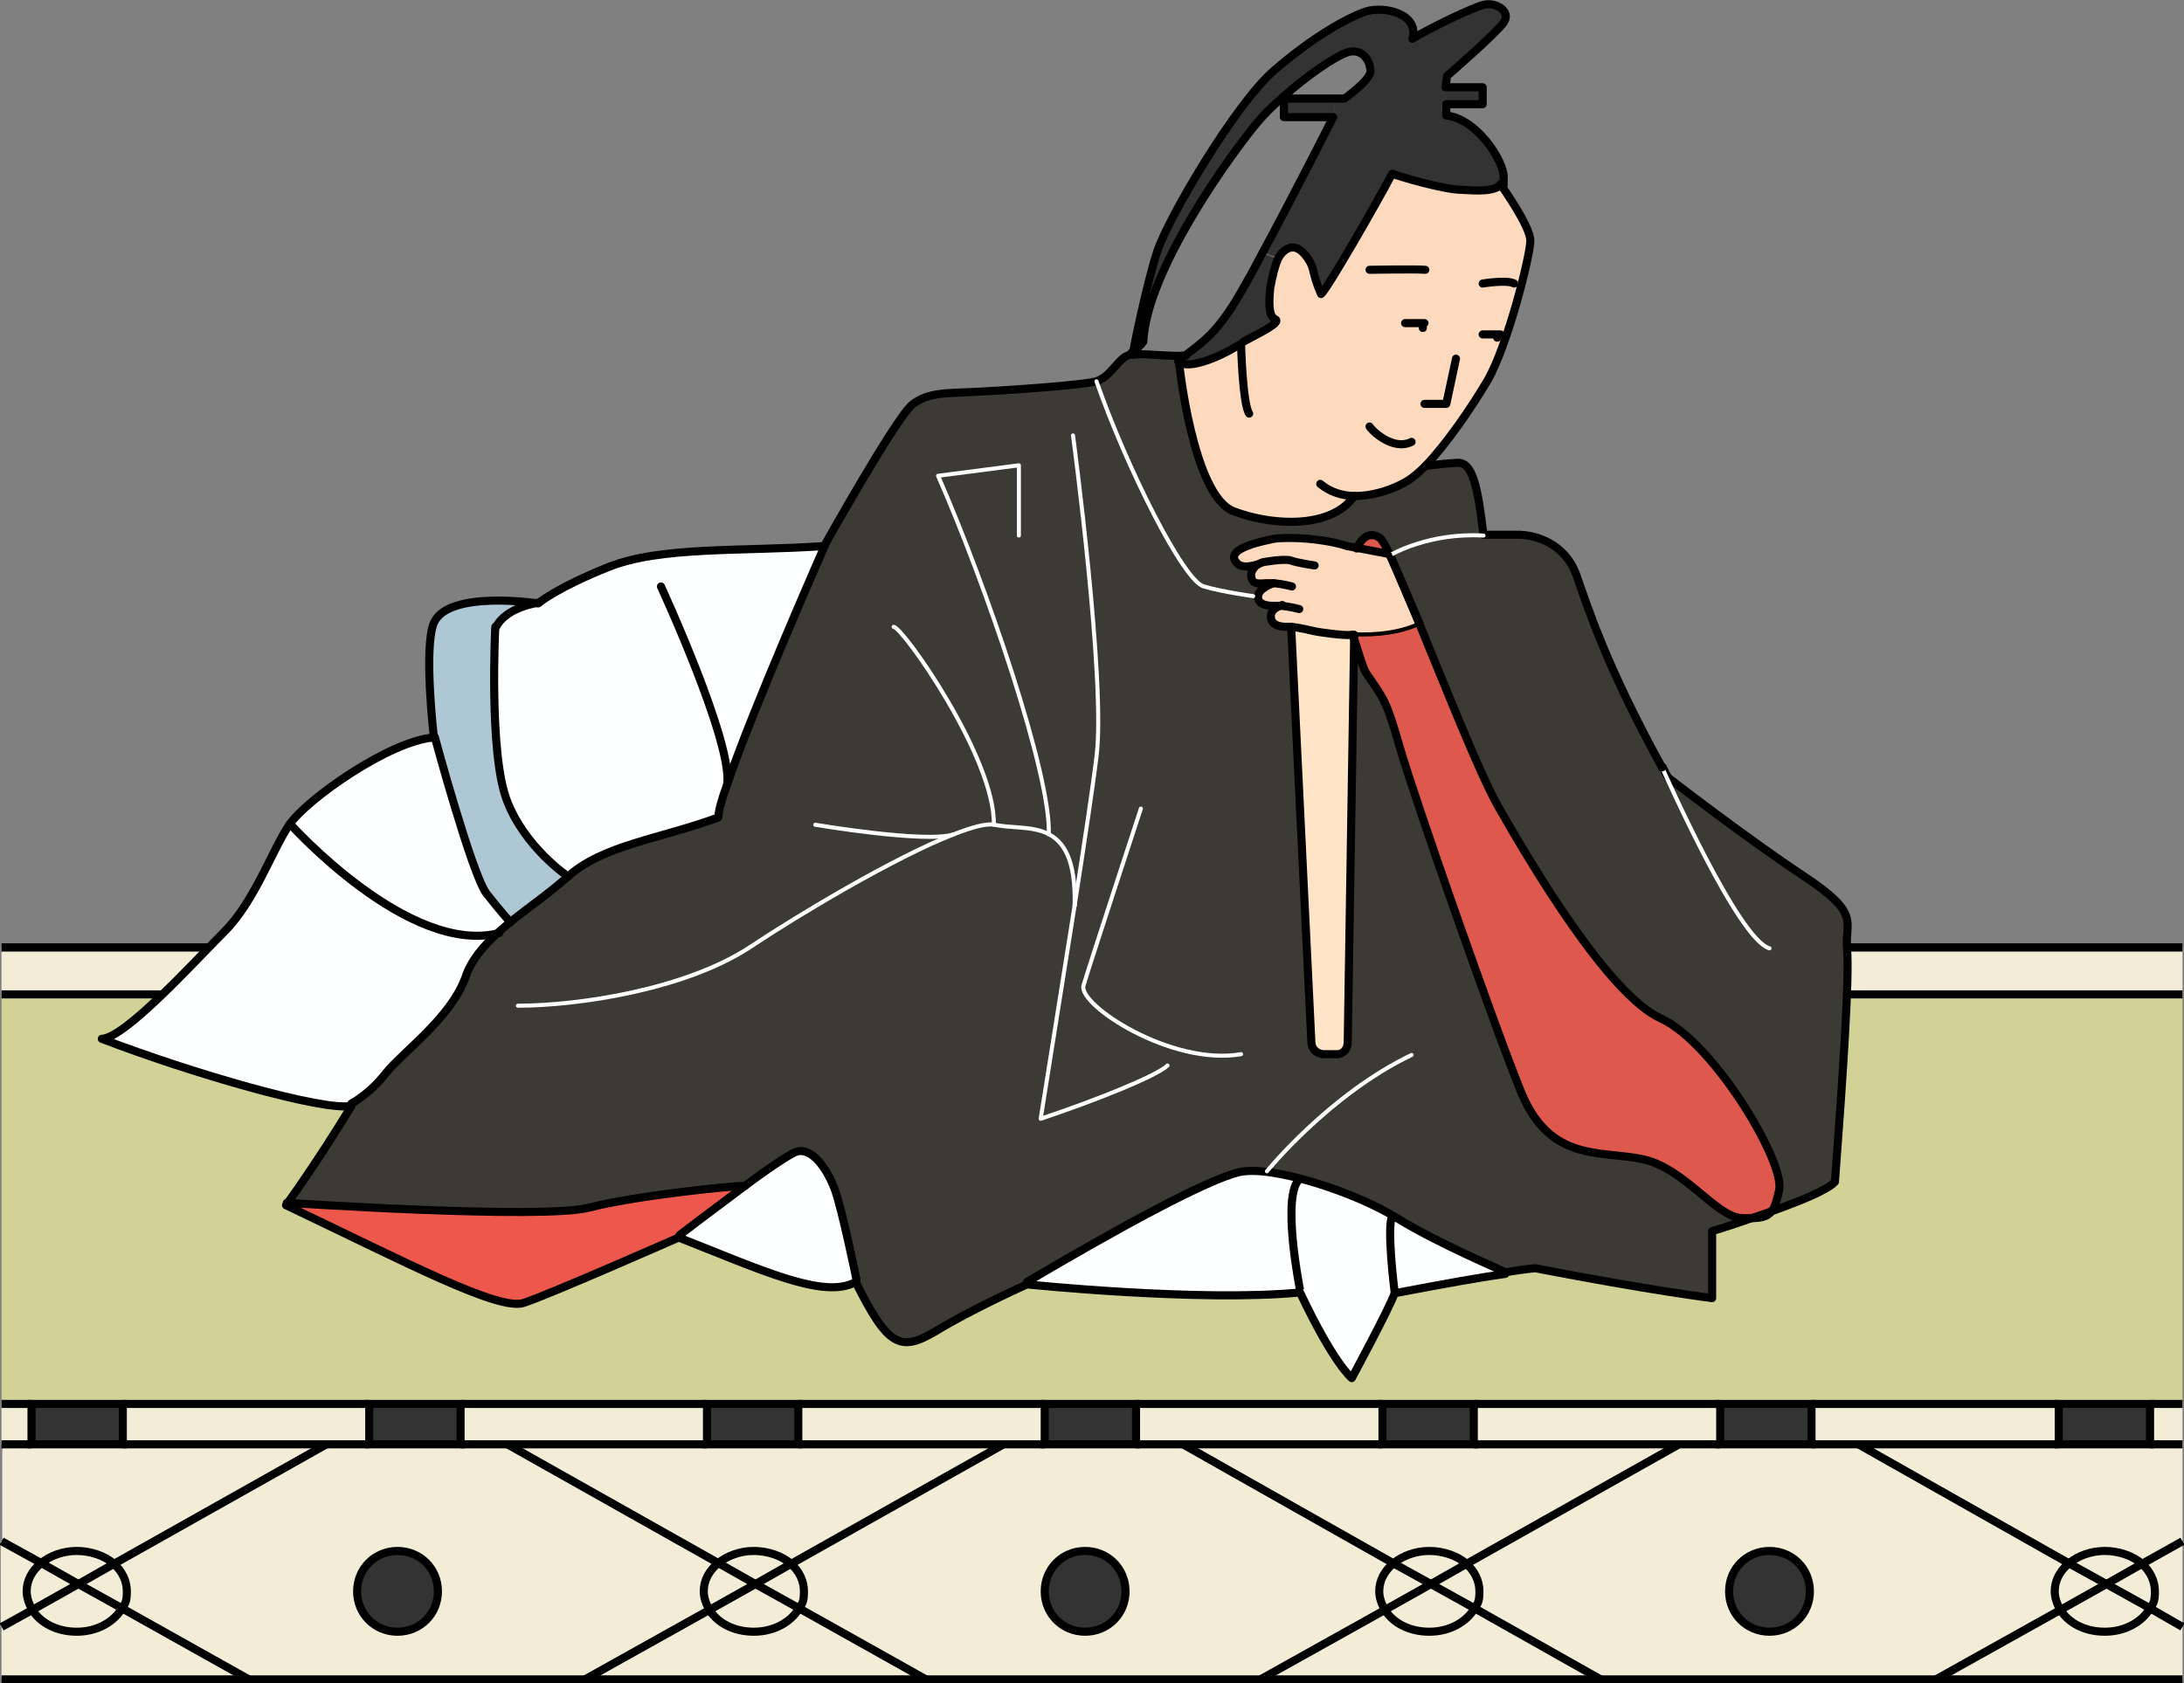 <?xml version="1.0" encoding="UTF-8"?>
<svg xmlns="http://www.w3.org/2000/svg" viewBox="0 0 270.3 208.4">
  <rect x="0" y="0" width="270.3" height="208.4" fill="#808080" stroke="none"/>
  <defs>
    <style>
      .cls-1 {
        stroke-miterlimit: 10;
      }

      .cls-1, .cls-2, .cls-3 {
        stroke: #000;
      }

      .cls-1, .cls-2, .cls-3, .cls-4 {
        fill: none;
      }

      .cls-5, .cls-6, .cls-7, .cls-8, .cls-9, .cls-10, .cls-11, .cls-12, .cls-13, .cls-14, .cls-15 {
        stroke-width: 0px;
      }

      .cls-6 {
        fill: #f3edd7;
      }

      .cls-2, .cls-3, .cls-4 {
        stroke-linecap: round;
        stroke-linejoin: round;
      }

      .cls-2, .cls-4 {
        stroke-width: .5px;
      }

      .cls-7 {
        fill: #adc7d4;
      }

      .cls-8 {
        fill: #333;
      }

      .cls-9 {
        fill: #feffff;
      }

      .cls-10 {
        fill: #3c3a35;
      }

      .cls-11 {
        fill: #d2d296;
      }

      .cls-12 {
        fill: #ffe4c7;
      }

      .cls-13 {
        fill: #de584d;
      }

      .cls-4 {
        stroke: #fff;
      }

      .cls-14 {
        fill: #ee574c;
      }

      .cls-15 {
        fill: #fddabe;
      }
    </style>
  </defs>
  <g id="_畳" data-name="畳">
    <g>
      <g>
        <g>
          <rect class="cls-6" x=".2" y="173.8" width="3.6" height="5"/>
          <path class="cls-6" d="m270.1,201.4v6.6h-30.4l15.3-8.6c1,1.6,3.1,2.7,5.5,2.7s4.6-1.2,5.6-2.9l4,2.2Z"/>
          <path class="cls-6" d="m270.1,190.8v10.6l-4-2.2c.4-.7.6-1.4.6-2.1,0-1.3-.6-2.5-1.6-3.4l5-2.8Z"/>
          <path class="cls-6" d="m270.1,178.8v12l-5,2.8c-1.1-1-2.8-1.6-4.6-1.6s-3.3.6-4.4,1.5l-26.1-14.7h40.1Z"/>
          <polygon class="cls-6" points="270.1 117.3 270.1 123.1 1.1 123.1 .2 123.1 .2 117.3 270.1 117.3"/>
          <rect class="cls-6" x="266.1" y="173.8" width="4" height="5"/>
          <path class="cls-6" d="m266.7,197c0,.8-.2,1.5-.6,2.1l-5.4-3,4.4-2.5c1,.9,1.6,2.1,1.6,3.4Z"/>
          <path class="cls-6" d="m260.7,196.1l5.4,3c-1,1.7-3.1,2.9-5.6,2.9s-4.5-1.1-5.5-2.7l5.7-3.2Z"/>
          <rect class="cls-8" x="254.8" y="173.8" width="11.3" height="5"/>
          <path class="cls-6" d="m265.1,193.6l-4.4,2.5-4.6-2.6c1.1-.9,2.7-1.5,4.4-1.5s3.5.6,4.6,1.6Z"/>
          <path class="cls-6" d="m260.7,196.1l-5.7,3.2c-.4-.7-.7-1.5-.7-2.3,0-1.4.7-2.6,1.8-3.5l4.6,2.6Z"/>
          <path class="cls-6" d="m230,178.8l26.1,14.7c-1.1.9-1.8,2.1-1.8,3.5s.3,1.6.7,2.3l-15.3,8.6h-41.5l-15.6-8.8c.4-.7.6-1.4.6-2.1,0-1.3-.6-2.5-1.6-3.4l26.3-14.8h22.1Zm-6,18.2c0-2.8-2.2-5-5-5s-5,2.2-5,5,2.2,5,5,5,5-2.2,5-5Z"/>
          <polygon class="cls-6" points="254.8 178.8 230 178.8 224.2 178.8 224.2 173.8 254.8 173.8 254.8 178.8"/>
          <rect class="cls-8" x="212.9" y="173.8" width="11.3" height="5"/>
          <path class="cls-8" d="m219,192c2.8,0,5,2.2,5,5s-2.2,5-5,5-5-2.2-5-5,2.2-5,5-5Z"/>
          <path class="cls-6" d="m207.8,178.8l-26.3,14.8c-1.1-1-2.8-1.6-4.6-1.6s-3.3.6-4.4,1.5l-26.1-14.7h61.4Z"/>
          <polygon class="cls-6" points="182.4 178.8 182.4 173.8 212.9 173.8 212.9 178.8 207.8 178.8 182.4 178.8"/>
          <path class="cls-6" d="m198.1,207.9h-42.1l15.3-8.6c1,1.6,3.1,2.7,5.5,2.7s4.6-1.2,5.6-2.9l15.6,8.8Z"/>
          <path class="cls-6" d="m183.1,197c0,.8-.2,1.5-.6,2.1l-5.4-3,4.4-2.5c1,.9,1.6,2.1,1.6,3.4Z"/>
          <path class="cls-6" d="m177.1,196.1l5.4,3c-1,1.7-3.1,2.9-5.6,2.9s-4.5-1.1-5.5-2.7l5.7-3.2Z"/>
          <rect class="cls-8" x="171.1" y="173.8" width="11.3" height="5"/>
          <path class="cls-6" d="m176.9,192c1.8,0,3.5.6,4.6,1.6l-4.4,2.5-4.6-2.6c1.1-.9,2.7-1.5,4.4-1.5Z"/>
          <path class="cls-6" d="m177.1,196.1l-5.7,3.2c-.4-.7-.7-1.5-.7-2.3,0-1.4.7-2.6,1.8-3.5l4.6,2.6Z"/>
          <path class="cls-6" d="m146.4,178.8l26.1,14.7c-1.1.9-1.8,2.1-1.8,3.5s.3,1.6.7,2.3l-15.3,8.6h-41.5l-15.6-8.8c.4-.7.6-1.4.6-2.1,0-1.3-.6-2.5-1.6-3.4l26.3-14.8h22.1Zm-7,18.2c0-2.8-2.2-5-5-5s-5,2.2-5,5,2.2,5,5,5,5-2.2,5-5Z"/>
          <polygon class="cls-6" points="171.1 178.8 146.4 178.8 140.6 178.8 140.6 173.8 171.1 173.8 171.1 178.8"/>
          <rect class="cls-8" x="129.3" y="173.8" width="11.3" height="5"/>
          <path class="cls-8" d="m134.3,192c2.8,0,5,2.2,5,5s-2.2,5-5,5-5-2.2-5-5,2.2-5,5-5Z"/>
          <path class="cls-6" d="m124.2,178.8l-26.3,14.8c-1.1-1-2.8-1.6-4.6-1.6s-3.3.6-4.4,1.5l-26.1-14.7h61.4Z"/>
          <polygon class="cls-6" points="129.3 178.8 124.2 178.8 98.8 178.8 98.8 173.8 129.3 173.8 129.3 178.8"/>
          <path class="cls-6" d="m114.6,207.9h-42.1l15.3-8.6c1,1.6,3.1,2.7,5.5,2.7s4.6-1.2,5.6-2.9l15.6,8.8Z"/>
          <path class="cls-6" d="m99.5,197c0,.8-.2,1.5-.6,2.1l-5.4-3,4.4-2.5c1,.9,1.6,2.1,1.6,3.4Z"/>
          <path class="cls-6" d="m93.5,196.1l5.4,3c-1,1.7-3.1,2.9-5.6,2.9s-4.5-1.1-5.5-2.7l5.7-3.2Z"/>
          <rect class="cls-8" x="87.5" y="173.8" width="11.3" height="5"/>
          <path class="cls-6" d="m93.3,192c1.8,0,3.5.6,4.6,1.6l-4.4,2.5-4.6-2.6c1.1-.9,2.7-1.5,4.4-1.5Z"/>
          <path class="cls-6" d="m93.5,196.1l-5.7,3.2c-.4-.7-.7-1.5-.7-2.3,0-1.4.7-2.6,1.8-3.5l4.6,2.6Z"/>
          <path class="cls-6" d="m62.8,178.8l26.1,14.7c-1.1.9-1.8,2.1-1.8,3.5s.3,1.6.7,2.3l-15.3,8.6H30.8l-15.6-8.8c.4-.7.6-1.4.6-2.1,0-1.3-.6-2.5-1.6-3.4l26.3-14.8h22.3Zm-8.5,18.2c0-2.8-2.2-5-5-5s-5,2.2-5,5,2.2,5,5,5,5-2.2,5-5Z"/>
          <polygon class="cls-6" points="87.5 178.8 62.8 178.8 57 178.8 57 173.8 87.5 173.8 87.5 178.8"/>
          <rect class="cls-8" x="45.7" y="173.8" width="11.3" height="5"/>
          <path class="cls-8" d="m49.2,192c2.8,0,5,2.2,5,5s-2.2,5-5,5-5-2.2-5-5,2.2-5,5-5Z"/>
          <polygon class="cls-6" points="45.7 178.8 40.4 178.8 15.2 178.8 15.2 173.8 45.7 173.8 45.7 178.8"/>
          <path class="cls-6" d="m30.8,207.9H.2v-6.5l3.8-2.1c1,1.6,3.1,2.7,5.5,2.7s4.6-1.2,5.6-2.9l15.6,8.8Z"/>
          <path class="cls-6" d="m15.7,197c0,.8-.2,1.5-.6,2.1l-5.4-3,4.4-2.5c1,.9,1.6,2.1,1.6,3.4Z"/>
          <rect class="cls-8" x="3.9" y="173.8" width="11.3" height="5"/>
          <path class="cls-6" d="m9.7,196.1l5.4,3c-1,1.7-3.1,2.9-5.6,2.9s-4.5-1.1-5.5-2.7l5.7-3.2Z"/>
          <path class="cls-6" d="m9.5,192c1.8,0,3.5.6,4.6,1.6l-4.4,2.5-4.6-2.6c1.1-.9,2.7-1.5,4.4-1.5Z"/>
          <path class="cls-6" d="m9.7,196.1l-5.7,3.2c-.4-.7-.7-1.5-.7-2.3,0-1.4.7-2.6,1.8-3.5l4.6,2.6Z"/>
          <path class="cls-6" d="m.2,190.8l4.8,2.7c-1.1.9-1.8,2.1-1.8,3.5s.3,1.6.7,2.3l-3.8,2.1v-10.6Z"/>
          <polygon class="cls-11" points="212.9 173.8 182.4 173.8 171.1 173.8 140.6 173.8 129.3 173.8 98.8 173.8 87.5 173.8 57 173.8 45.7 173.8 15.2 173.8 3.9 173.8 .2 173.8 .2 123.1 1.1 123.1 270.1 123.1 270.1 173.8 266.1 173.8 254.8 173.8 224.2 173.8 212.9 173.8"/>
          <path class="cls-6" d="m.2,178.8h40.2l-26.3,14.8c-1.1-1-2.8-1.6-4.6-1.6s-3.3.6-4.4,1.5l-4.8-2.7v-11.9Z"/>
        </g>
        <g>
          <polyline class="cls-1" points="270.1 207.9 239.6 207.9 198.1 207.9 156 207.9 114.6 207.9 72.4 207.9 30.8 207.9 .2 207.9"/>
          <line class="cls-1" x1=".2" y1="117.3" x2="270.1" y2="117.3"/>
          <line class="cls-1" x1=".2" y1="123.1" x2="270.1" y2="123.1"/>
          <line class="cls-1" x1="266.1" y1="173.8" x2="270.1" y2="173.8"/>
          <line class="cls-1" x1="224.2" y1="173.8" x2="254.8" y2="173.8"/>
          <line class="cls-1" x1="182.4" y1="173.8" x2="212.9" y2="173.8"/>
          <line class="cls-1" x1="140.6" y1="173.8" x2="171.1" y2="173.8"/>
          <line class="cls-1" x1="98.8" y1="173.8" x2="129.3" y2="173.8"/>
          <line class="cls-1" x1="57" y1="173.8" x2="87.5" y2="173.8"/>
          <line class="cls-1" x1="15.2" y1="173.8" x2="45.7" y2="173.8"/>
          <line class="cls-1" x1=".2" y1="173.8" x2="3.9" y2="173.8"/>
          <line class="cls-1" x1="266.1" y1="178.8" x2="270.1" y2="178.8"/>
          <polyline class="cls-1" points="224.2 178.8 230 178.8 254.8 178.8"/>
          <polyline class="cls-1" points="182.4 178.8 207.8 178.8 212.9 178.8"/>
          <polyline class="cls-1" points="140.6 178.8 146.4 178.8 171.1 178.8"/>
          <polyline class="cls-1" points="98.8 178.8 124.2 178.8 129.3 178.8"/>
          <polyline class="cls-1" points="57 178.8 62.8 178.8 87.5 178.8"/>
          <polyline class="cls-1" points="15.2 178.8 40.4 178.8 45.7 178.8"/>
          <line class="cls-1" x1=".2" y1="178.8" x2="3.9" y2="178.8"/>
          <polyline class="cls-1" points="72.4 207.9 87.8 199.3 93.5 196.1 97.9 193.6 124.2 178.8"/>
          <polyline class="cls-1" points="114.6 207.9 98.9 199.1 93.5 196.1 88.9 193.5 62.8 178.8"/>
          <path class="cls-1" d="m139.3,197c0,2.8-2.2,5-5,5s-5-2.2-5-5,2.2-5,5-5,5,2.2,5,5Z"/>
          <path class="cls-1" d="m224,197c0,2.8-2.2,5-5,5s-5-2.2-5-5,2.2-5,5-5,5,2.2,5,5Z"/>
          <path class="cls-1" d="m97.9,193.6c1,.9,1.6,2.1,1.6,3.4s-.2,1.5-.6,2.1c-1,1.7-3.1,2.9-5.6,2.9s-4.5-1.1-5.5-2.7c-.4-.7-.7-1.5-.7-2.3,0-1.4.7-2.6,1.8-3.5,1.1-.9,2.7-1.5,4.4-1.5s3.5.6,4.6,1.6Z"/>
          <polyline class="cls-1" points=".2 201.4 4 199.3 9.7 196.1 14.1 193.6 40.4 178.8"/>
          <polyline class="cls-1" points="30.8 207.9 15.1 199.1 9.7 196.1 5.1 193.5 .2 190.8"/>
          <path class="cls-1" d="m14.1,193.6c1,.9,1.6,2.1,1.6,3.4s-.2,1.5-.6,2.1c-1,1.7-3.1,2.9-5.6,2.9s-4.5-1.1-5.5-2.7c-.4-.7-.7-1.5-.7-2.3,0-1.4.7-2.6,1.8-3.5,1.1-.9,2.7-1.5,4.4-1.5s3.5.6,4.6,1.6Z"/>
          <polyline class="cls-1" points="156 207.9 171.4 199.3 177.1 196.1 181.5 193.6 207.8 178.8"/>
          <polyline class="cls-1" points="198.1 207.9 182.5 199.1 177.1 196.1 172.4 193.5 146.4 178.8"/>
          <path class="cls-1" d="m181.5,193.6c1,.9,1.6,2.1,1.6,3.4s-.2,1.5-.6,2.1c-1,1.7-3.1,2.9-5.6,2.9s-4.5-1.1-5.5-2.7c-.4-.7-.7-1.5-.7-2.3,0-1.4.7-2.6,1.8-3.5,1.1-.9,2.7-1.5,4.4-1.5s3.5.6,4.6,1.6Z"/>
          <polyline class="cls-1" points="239.6 207.9 255 199.3 260.7 196.1 265.1 193.6 270.1 190.8"/>
          <polyline class="cls-1" points="270.1 201.4 266.1 199.1 260.7 196.1 256 193.5 230 178.8"/>
          <path class="cls-1" d="m265.1,193.6c1,.9,1.6,2.1,1.6,3.4s-.2,1.5-.6,2.1c-1,1.7-3.1,2.9-5.6,2.9s-4.5-1.1-5.5-2.7c-.4-.7-.7-1.5-.7-2.3,0-1.4.7-2.6,1.8-3.5,1.1-.9,2.7-1.5,4.4-1.5s3.5.6,4.6,1.6Z"/>
          <path class="cls-1" d="m54.2,197c0,2.8-2.2,5-5,5s-5-2.2-5-5,2.2-5,5-5,5,2.2,5,5Z"/>
          <rect class="cls-1" x="3.9" y="173.8" width="11.3" height="5"/>
          <rect class="cls-1" x="45.7" y="173.8" width="11.3" height="5"/>
          <rect class="cls-1" x="87.5" y="173.8" width="11.3" height="5"/>
          <rect class="cls-1" x="129.3" y="173.8" width="11.3" height="5"/>
          <rect class="cls-1" x="171.1" y="173.8" width="11.3" height="5"/>
          <rect class="cls-1" x="212.9" y="173.8" width="11.3" height="5"/>
          <rect class="cls-1" x="254.8" y="173.8" width="11.3" height="5"/>
        </g>
      </g>
      <g>
        <g>
          <rect class="cls-6" x=".2" y="173.8" width="3.6" height="5"/>
          <path class="cls-6" d="m270.1,201.4v6.6h-30.4l15.3-8.6c1,1.6,3.1,2.7,5.5,2.7s4.6-1.2,5.6-2.9l4,2.2Z"/>
          <path class="cls-6" d="m270.1,190.8v10.6l-4-2.2c.4-.7.6-1.4.6-2.1,0-1.3-.6-2.5-1.6-3.4l5-2.8Z"/>
          <path class="cls-6" d="m270.1,178.8v12l-5,2.8c-1.1-1-2.8-1.6-4.6-1.6s-3.3.6-4.4,1.5l-26.1-14.7h40.1Z"/>
          <polygon class="cls-6" points="270.1 117.3 270.1 123.1 1.1 123.1 .2 123.1 .2 117.3 270.1 117.3"/>
          <rect class="cls-6" x="266.1" y="173.8" width="4" height="5"/>
          <path class="cls-6" d="m266.7,197c0,.8-.2,1.5-.6,2.1l-5.4-3,4.4-2.5c1,.9,1.6,2.1,1.6,3.4Z"/>
          <path class="cls-6" d="m260.7,196.1l5.4,3c-1,1.7-3.1,2.9-5.6,2.9s-4.5-1.1-5.5-2.7l5.7-3.2Z"/>
          <rect class="cls-8" x="254.8" y="173.8" width="11.3" height="5"/>
          <path class="cls-6" d="m265.1,193.6l-4.4,2.5-4.6-2.6c1.1-.9,2.7-1.5,4.4-1.5s3.5.6,4.6,1.6Z"/>
          <path class="cls-6" d="m260.7,196.1l-5.7,3.2c-.4-.7-.7-1.5-.7-2.3,0-1.4.7-2.6,1.8-3.5l4.6,2.6Z"/>
          <path class="cls-6" d="m230,178.8l26.1,14.7c-1.1.9-1.8,2.1-1.8,3.5s.3,1.6.7,2.3l-15.3,8.6h-41.5l-15.6-8.8c.4-.7.6-1.4.6-2.1,0-1.3-.6-2.5-1.6-3.4l26.3-14.8h22.1Zm-6,18.2c0-2.8-2.2-5-5-5s-5,2.2-5,5,2.2,5,5,5,5-2.2,5-5Z"/>
          <polygon class="cls-6" points="254.8 178.8 230 178.8 224.2 178.8 224.2 173.8 254.8 173.8 254.8 178.8"/>
          <rect class="cls-8" x="212.9" y="173.8" width="11.3" height="5"/>
          <path class="cls-8" d="m219,192c2.8,0,5,2.2,5,5s-2.2,5-5,5-5-2.2-5-5,2.2-5,5-5Z"/>
          <path class="cls-6" d="m207.8,178.8l-26.3,14.8c-1.1-1-2.8-1.6-4.6-1.6s-3.3.6-4.4,1.5l-26.1-14.7h61.4Z"/>
          <polygon class="cls-6" points="182.4 178.8 182.4 173.8 212.9 173.8 212.9 178.8 207.8 178.8 182.4 178.8"/>
          <path class="cls-6" d="m198.1,207.9h-42.1l15.3-8.6c1,1.6,3.1,2.7,5.5,2.7s4.6-1.2,5.6-2.9l15.6,8.8Z"/>
          <path class="cls-6" d="m183.1,197c0,.8-.2,1.5-.6,2.1l-5.4-3,4.4-2.5c1,.9,1.6,2.1,1.6,3.4Z"/>
          <path class="cls-6" d="m177.1,196.1l5.4,3c-1,1.7-3.1,2.9-5.6,2.9s-4.5-1.1-5.5-2.7l5.7-3.2Z"/>
          <rect class="cls-8" x="171.1" y="173.8" width="11.3" height="5"/>
          <path class="cls-6" d="m176.9,192c1.8,0,3.5.6,4.6,1.6l-4.4,2.5-4.6-2.6c1.1-.9,2.7-1.5,4.4-1.5Z"/>
          <path class="cls-6" d="m177.1,196.1l-5.7,3.2c-.4-.7-.7-1.5-.7-2.3,0-1.4.7-2.6,1.8-3.5l4.6,2.6Z"/>
          <path class="cls-6" d="m146.4,178.8l26.1,14.7c-1.1.9-1.8,2.1-1.8,3.5s.3,1.6.7,2.3l-15.3,8.6h-41.5l-15.6-8.8c.4-.7.6-1.4.6-2.1,0-1.3-.6-2.5-1.6-3.4l26.3-14.8h22.1Zm-7,18.2c0-2.8-2.2-5-5-5s-5,2.2-5,5,2.2,5,5,5,5-2.2,5-5Z"/>
          <polygon class="cls-6" points="171.1 178.8 146.4 178.8 140.6 178.8 140.6 173.8 171.1 173.8 171.1 178.8"/>
          <rect class="cls-8" x="129.3" y="173.8" width="11.3" height="5"/>
          <path class="cls-8" d="m134.3,192c2.8,0,5,2.2,5,5s-2.2,5-5,5-5-2.2-5-5,2.2-5,5-5Z"/>
          <path class="cls-6" d="m124.2,178.8l-26.3,14.8c-1.1-1-2.8-1.6-4.6-1.6s-3.3.6-4.4,1.5l-26.1-14.7h61.4Z"/>
          <polygon class="cls-6" points="129.3 178.8 124.2 178.8 98.8 178.8 98.8 173.8 129.3 173.8 129.3 178.8"/>
          <path class="cls-6" d="m114.6,207.9h-42.1l15.3-8.6c1,1.6,3.1,2.7,5.5,2.7s4.6-1.2,5.6-2.9l15.6,8.8Z"/>
          <path class="cls-6" d="m99.5,197c0,.8-.2,1.5-.6,2.1l-5.4-3,4.4-2.5c1,.9,1.6,2.1,1.6,3.4Z"/>
          <path class="cls-6" d="m93.5,196.1l5.4,3c-1,1.7-3.1,2.9-5.6,2.9s-4.5-1.1-5.5-2.7l5.7-3.2Z"/>
          <rect class="cls-8" x="87.5" y="173.8" width="11.3" height="5"/>
          <path class="cls-6" d="m93.3,192c1.8,0,3.5.6,4.6,1.6l-4.4,2.5-4.6-2.6c1.1-.9,2.7-1.5,4.4-1.5Z"/>
          <path class="cls-6" d="m93.5,196.1l-5.7,3.2c-.4-.7-.7-1.5-.7-2.3,0-1.4.7-2.6,1.8-3.5l4.6,2.6Z"/>
          <path class="cls-6" d="m62.8,178.8l26.1,14.7c-1.1.9-1.8,2.1-1.8,3.5s.3,1.6.7,2.3l-15.3,8.6H30.8l-15.6-8.8c.4-.7.6-1.4.6-2.1,0-1.3-.6-2.5-1.6-3.4l26.3-14.8h22.3Zm-8.5,18.2c0-2.8-2.2-5-5-5s-5,2.2-5,5,2.2,5,5,5,5-2.2,5-5Z"/>
          <polygon class="cls-6" points="87.5 178.8 62.8 178.8 57 178.8 57 173.8 87.5 173.8 87.5 178.8"/>
          <rect class="cls-8" x="45.7" y="173.8" width="11.3" height="5"/>
          <path class="cls-8" d="m49.2,192c2.8,0,5,2.2,5,5s-2.2,5-5,5-5-2.2-5-5,2.2-5,5-5Z"/>
          <polygon class="cls-6" points="45.7 178.8 40.4 178.8 15.2 178.8 15.2 173.8 45.7 173.8 45.7 178.8"/>
          <path class="cls-6" d="m30.8,207.9H.2v-6.5l3.8-2.1c1,1.6,3.1,2.7,5.5,2.7s4.6-1.2,5.6-2.9l15.6,8.8Z"/>
          <path class="cls-6" d="m15.7,197c0,.8-.2,1.5-.6,2.1l-5.4-3,4.4-2.5c1,.9,1.6,2.1,1.6,3.4Z"/>
          <rect class="cls-8" x="3.9" y="173.8" width="11.3" height="5"/>
          <path class="cls-6" d="m9.7,196.1l5.4,3c-1,1.7-3.1,2.9-5.6,2.9s-4.5-1.1-5.5-2.7l5.7-3.2Z"/>
          <path class="cls-6" d="m9.5,192c1.8,0,3.5.6,4.6,1.6l-4.4,2.5-4.6-2.6c1.1-.9,2.7-1.5,4.4-1.5Z"/>
          <path class="cls-6" d="m9.7,196.1l-5.7,3.2c-.4-.7-.7-1.5-.7-2.3,0-1.4.7-2.6,1.8-3.5l4.6,2.6Z"/>
          <path class="cls-6" d="m.2,190.8l4.8,2.7c-1.1.9-1.8,2.1-1.8,3.5s.3,1.6.7,2.3l-3.8,2.1v-10.6Z"/>
          <polygon class="cls-11" points="212.9 173.8 182.4 173.8 171.1 173.8 140.6 173.8 129.3 173.8 98.8 173.8 87.5 173.8 57 173.8 45.7 173.8 15.2 173.8 3.9 173.8 .2 173.8 .2 123.1 1.1 123.1 270.1 123.1 270.1 173.8 266.1 173.8 254.8 173.8 224.2 173.8 212.9 173.8"/>
          <path class="cls-6" d="m.2,178.8h40.2l-26.3,14.8c-1.1-1-2.8-1.6-4.6-1.6s-3.3.6-4.4,1.5l-4.8-2.7v-11.9Z"/>
        </g>
        <g>
          <polyline class="cls-1" points="270.1 207.9 239.6 207.9 198.1 207.9 156 207.9 114.6 207.9 72.4 207.9 30.8 207.9 .2 207.9"/>
          <line class="cls-1" x1=".2" y1="117.3" x2="270.1" y2="117.3"/>
          <line class="cls-1" x1=".2" y1="123.1" x2="270.1" y2="123.1"/>
          <line class="cls-1" x1="266.1" y1="173.8" x2="270.1" y2="173.8"/>
          <line class="cls-1" x1="224.2" y1="173.8" x2="254.8" y2="173.8"/>
          <line class="cls-1" x1="182.4" y1="173.8" x2="212.9" y2="173.8"/>
          <line class="cls-1" x1="140.6" y1="173.8" x2="171.1" y2="173.8"/>
          <line class="cls-1" x1="98.8" y1="173.8" x2="129.3" y2="173.8"/>
          <line class="cls-1" x1="57" y1="173.8" x2="87.5" y2="173.8"/>
          <line class="cls-1" x1="15.2" y1="173.8" x2="45.7" y2="173.8"/>
          <line class="cls-1" x1=".2" y1="173.8" x2="3.9" y2="173.8"/>
          <line class="cls-1" x1="266.1" y1="178.8" x2="270.1" y2="178.8"/>
          <polyline class="cls-1" points="224.2 178.8 230 178.8 254.8 178.8"/>
          <polyline class="cls-1" points="182.4 178.8 207.8 178.8 212.9 178.8"/>
          <polyline class="cls-1" points="140.6 178.8 146.4 178.8 171.1 178.8"/>
          <polyline class="cls-1" points="98.8 178.8 124.2 178.8 129.3 178.8"/>
          <polyline class="cls-1" points="57 178.8 62.8 178.8 87.5 178.8"/>
          <polyline class="cls-1" points="15.2 178.8 40.4 178.8 45.7 178.8"/>
          <line class="cls-1" x1=".2" y1="178.8" x2="3.9" y2="178.8"/>
          <polyline class="cls-1" points="72.4 207.9 87.8 199.3 93.5 196.1 97.9 193.6 124.2 178.8"/>
          <polyline class="cls-1" points="114.6 207.9 98.9 199.1 93.5 196.1 88.9 193.5 62.8 178.8"/>
          <path class="cls-1" d="m139.3,197c0,2.8-2.2,5-5,5s-5-2.2-5-5,2.2-5,5-5,5,2.2,5,5Z"/>
          <path class="cls-1" d="m224,197c0,2.8-2.2,5-5,5s-5-2.2-5-5,2.2-5,5-5,5,2.2,5,5Z"/>
          <path class="cls-1" d="m97.9,193.6c1,.9,1.6,2.1,1.6,3.4s-.2,1.5-.6,2.1c-1,1.7-3.1,2.9-5.6,2.9s-4.5-1.1-5.5-2.7c-.4-.7-.7-1.5-.7-2.3,0-1.4.7-2.6,1.8-3.5,1.1-.9,2.7-1.5,4.4-1.5s3.5.6,4.6,1.6Z"/>
          <polyline class="cls-1" points=".2 201.4 4 199.3 9.7 196.1 14.1 193.6 40.4 178.8"/>
          <polyline class="cls-1" points="30.8 207.9 15.1 199.1 9.7 196.1 5.1 193.5 .2 190.8"/>
          <path class="cls-1" d="m14.1,193.6c1,.9,1.6,2.1,1.6,3.4s-.2,1.5-.6,2.1c-1,1.7-3.1,2.9-5.6,2.9s-4.5-1.1-5.5-2.7c-.4-.7-.7-1.5-.7-2.3,0-1.4.7-2.6,1.8-3.5,1.1-.9,2.7-1.5,4.4-1.5s3.5.6,4.6,1.6Z"/>
          <polyline class="cls-1" points="156 207.9 171.4 199.3 177.1 196.1 181.5 193.6 207.8 178.8"/>
          <polyline class="cls-1" points="198.1 207.9 182.5 199.1 177.1 196.1 172.4 193.5 146.4 178.8"/>
          <path class="cls-1" d="m181.5,193.6c1,.9,1.6,2.1,1.6,3.4s-.2,1.5-.6,2.1c-1,1.7-3.1,2.9-5.6,2.9s-4.5-1.1-5.5-2.7c-.4-.7-.7-1.5-.7-2.3,0-1.4.7-2.6,1.8-3.5,1.1-.9,2.7-1.5,4.4-1.5s3.5.6,4.6,1.6Z"/>
          <polyline class="cls-1" points="239.6 207.9 255 199.3 260.7 196.1 265.1 193.6 270.1 190.8"/>
          <polyline class="cls-1" points="270.1 201.4 266.1 199.1 260.7 196.1 256 193.5 230 178.8"/>
          <path class="cls-1" d="m265.1,193.6c1,.9,1.6,2.1,1.6,3.4s-.2,1.5-.6,2.1c-1,1.7-3.1,2.9-5.6,2.9s-4.5-1.1-5.5-2.7c-.4-.7-.7-1.5-.7-2.3,0-1.4.7-2.6,1.8-3.5,1.1-.9,2.7-1.5,4.4-1.5s3.5.6,4.6,1.6Z"/>
          <path class="cls-1" d="m54.2,197c0,2.8-2.2,5-5,5s-5-2.2-5-5,2.2-5,5-5,5,2.2,5,5Z"/>
          <rect class="cls-1" x="3.9" y="173.8" width="11.3" height="5"/>
          <rect class="cls-1" x="45.7" y="173.8" width="11.3" height="5"/>
          <rect class="cls-1" x="87.5" y="173.8" width="11.3" height="5"/>
          <rect class="cls-1" x="129.3" y="173.8" width="11.3" height="5"/>
          <rect class="cls-1" x="171.1" y="173.8" width="11.3" height="5"/>
          <rect class="cls-1" x="212.9" y="173.8" width="11.3" height="5"/>
          <rect class="cls-1" x="254.8" y="173.8" width="11.3" height="5"/>
        </g>
      </g>
    </g>
  </g>
  <g id="_レイヤー_2" data-name="レイヤー 2">
    <g>
      <g>
        <path class="cls-10" d="m205.7,95c.2.4.5.9.7,1.3,0,0,9.7,7.5,16.8,12.2s5,5.4,5.3,9c.3,3.6-.4,15.5-1.5,28.8-.9.9-4.1,2.3-7.7,3.6.4-.5.6-1.4.9-2.6.7-3.4-8.1-18.2-14.6-21.2-6.5-3-16.1-19.1-20.2-26.3-2.4-4.2-6.5-14.5-9.7-22.5-1.4-3.6-2.8-6.7-3.7-8.6,0,0,4.7-2.8,11.5-2.4,0,0,1,0,3.9,0,2.8,0,6.3,1.3,7.6,5,1.3,3.6,3.5,10.9,10.6,23.8,0,0,0,0,0,0Z"/>
        <path class="cls-13" d="m205.7,126c6.5,3,15.3,17.7,14.6,21.2-.3,1.3-.5,2.1-.9,2.6-.9.3-1.7.6-2.6.9-.3,0-.7,0-1.1,0-3.2-.1-7.1-6.2-12.3-7.3-5.2-1.1-11.4.4-15-8.2-3.5-8.6-13.3-36.7-15-42.6-1.7-5.9-1.9-6-4.1-9.2-.6-.8-1.2-3.4-1.8-4.9h0c3.3,0,6-.4,8.1-1.3,3.3,8,7.3,18.2,9.7,22.5,4.1,7.2,13.7,23.4,20.2,26.3Z"/>
        <path class="cls-10" d="m215.8,150.8c.4,0,.7,0,1.1,0-1.8.6-3.5,1.1-4.9,1.6v8.3s-7.4-.9-21.9-3.7c0,0-1.2.2-3.7.5h0c-.4-.2-8.4-3.6-13.4-6.7-5.1-3.2-15.5-6.6-19.5-5.7-4,.9-15.3,7.1-26.3,13.6,0,0-6.8,3.1-11.3,5.8-4.4,2.7-5.9,1.9-9.9-6.1,0,0-1.8-8.9-2.7-11.2-.9-2.4-2.8-5.3-4.8-4.6-.8.3-3.5,2.2-6.3,4.2-1.7,0-13.6,1.2-19.3,2.7-5.8,1.5-37.4-.6-37.4-.6,0,0,3.8-5.2,8.1-12.3,0,0,2.2-1.2,4.3-3.8,2.1-2.7,8-6.8,9.8-11.8.7-2.1,2.3-3.9,4.1-5.6.5-.4,1-.9,1.5-1.3,2.3-1.9,4.9-3.7,7.1-5.6,4.4-3.9,11.2-4.6,18.6-7.3,0-.7.4-2.1,1.1-4.1,3.1-9.2,12.1-29.6,12.1-29.6,0,0,8.9-15.9,10.9-17.5s4.2-1.3,8.1-1.6c3.8-.2,12.8-.7,14.7-1.3,3.7,10.6,10.8,24.8,13.3,25.4,2.4.7,6.1,1.2,6.1,1.2h.7c0,.8.8,1.2,1.9,1.1.3,0,.7,0,1,0,0,0-1.6.4-1.4,1.6,0,.7.9,1.2,2,1.1.2,0,.3,0,.5,0l2.5,51.4c0,.8.6,1.4,1.4,1.5.5,0,1.2,0,1.8,0,.8,0,1.3-.7,1.3-1.5l.8-50.4c.6,1.5,1.3,4.1,1.8,4.9,2.2,3.2,2.4,3.3,4.1,9.2,1.7,5.9,11.4,33.9,15,42.6,3.6,8.6,9.8,7.1,15,8.2,5.2,1.1,9.1,7.2,12.3,7.3Z"/>
        <path class="cls-15" d="m167.6,61.4h0c-1.4,2.2-4.3,3.2-7.8,3.2s-4.7-.4-7.1-1.3c-5.1-1.9-6.8-18.6-6.8-18.6,1,1.2,5.1-.5,7.2-1.8.2-.1.4-.2.6-.3h0c2.1-1.2,4.8-2.4,3.9-2.9s-.7-2.5-.6-3.8c.1-1.2.6-3,1.1-3.9,0-.1.1-.3.2-.3,1.1-1.4,2.3-1,3.3.4,1,1.4.5,1.8,1.7,4.5.7-.4,6.8-11.1,8.8-14.9,1,.4,6.5,1.9,8.6,2,1.8,0,4.3.3,5-.8.2.3,3.7,5.2,3.7,7s-2.8,13-5.3,17.3c-2,3.4-5.1,7.9-7.7,10.6-.7.7-1.4,1.3-2,1.7-1.7,1.1-4.3,2-6.7,2Z"/>
        <path class="cls-9" d="m186.3,157.5c-2.9.5-7.4,1.2-13.7,2.4-.6,1.8-5.3,10.5-5.3,10.5,0,0-2.2-1.8-6.4-10.6-12.4,1.2-33.8-1-33.8-1,11-6.5,22.3-12.7,26.3-13.6,4-.9,14.4,2.5,19.5,5.7,5,3.1,13.1,6.5,13.4,6.7Z"/>
        <path class="cls-8" d="m185.7,22.8c-.8,1.1-3.2.9-5,.8-2.1,0-7.6-1.6-8.6-2-2,3.8-8.1,14.4-8.8,14.9-1.2-2.7-.7-3.1-1.7-4.5-1-1.4-2.1-1.8-3.3-.4,0,0-.1.2-.2.3l-1.7-.6c3.8-7,8.8-16.9,8.8-16.9v-2.3h1.4s3.1-2.2,3.2-3.3c.1-1-.8-3.1-2.9-2.4-1.5.5-5,2.9-7.9,5.5-1.3,1.1-2.4,2.2-3.3,3.3-3,3.6-13.6,18.1-14,27-.4.6-1.4,1.3-1.5,1.4,0-.4,1.7-8.7,3-12.7,1.3-4.1,9.7-18.3,14.4-22.4,4.7-4.1,9.1-6.6,11.5-7.4,2.4-.7,6.6.4,5.7,3.4,2.3-1.4,7.3-3.8,8.8-4.2,1.5-.4,3.5.8,2.5,2.2-1,1.4-7,6.6-7,6.6l-.2,1.4h4.6v2.1h-4.5v1.4c3.8.4,7.1,5.6,7.1,7.6s0,.6-.2.8Z"/>
        <path class="cls-10" d="m183.5,66.3c-6.8-.4-11.5,2.4-11.5,2.4-.6-1.2-1-1.9-1.2-2.1-1.5-1-2.4.3-2.9,1.3l-1.1-.2c-1.3-.6-4.3-1-6.9-1v-2c3.4,0,6.4-1.1,7.7-3.2h0c2.4,0,5-.8,6.7-2,.6-.4,1.3-1,2-1.7,0,0,1.9-.2,3.9-.4,2-.1,2.6,3.1,3.3,8.9Z"/>
        <path class="cls-13" d="m175.7,77.3l-3.7-8.6c.9,1.9,2.2,5.1,3.7,8.6Z"/>
        <path class="cls-15" d="m167.9,67.9l4.2.8,3.7,8.6c-2.1,1-4.8,1.4-8.1,1.3-.1,0-.2,0-.4,0-.8.1-3.9-.3-4.7-.5,0,0-1.6-.4-2.7-.5-.2,0-.4,0-.5,0-1.1,0-1.9-.3-2-1.1-.2-1.2,1.4-1.6,1.4-1.6-.4,0-.7,0-1,0-1.1,0-1.9-.3-1.9-1h0c0-1.1,1.9-1.7,1.9-1.7-.4,0-.8,0-1.1,0-1.1,0-1.5,0-1.7-.6-.2-.9.6-1.6.7-1.6-.8.2-2,.5-2.6-.3-1.2-1.4,1.8-2.3,4.2-2.8.7-.2,1.7-.2,2.6-.2,2.5,0,5.5.5,6.9,1l1.1.2Z"/>
        <path class="cls-13" d="m172.1,68.7l-4.2-.8c.5-1,1.4-2.3,2.9-1.3.2.2.7.9,1.2,2.1Z"/>
        <path class="cls-12" d="m167.6,78.6h0s-.8,50.4-.8,50.4c0,.8-.6,1.4-1.3,1.5-.6,0-1.3.1-1.8,0-.8-.1-1.3-.7-1.4-1.5l-2.5-51.4c1.2,0,2.7.5,2.7.5.8.2,3.9.6,4.7.5.1,0,.3,0,.4,0Z"/>
        <rect class="cls-8" x="159.1" y="12.3" width="6.1" height="2.3"/>
        <path class="cls-10" d="m159.9,64.7v2c-1,0-1.9,0-2.6.2-2.4.5-5.4,1.4-4.2,2.8.6.7,1.8.5,2.6.3,0,0-1,.7-.7,1.6.2.6.6.7,1.7.6.3,0,.7,0,1.1,0,0,0-1.9.6-1.9,1.7h-.7c0,0-3.6-.6-6.1-1.2-2.4-.7-9.5-14.9-13.3-25.4,1.9-.5,2.6-2.7,3.9-3.2.2,0,.4,0,.6-.1,1.6-.2,4.5.3,6.6.1-.3.2-.6.4-.9.7,0,0,1.7,16.7,6.8,18.6,2.4.9,4.9,1.3,7.1,1.3Z"/>
        <path class="cls-8" d="m156.4,31.4l1.7.6c-.5.9-.9,2.8-1.1,3.9-.1,1.3-.3,3.4.6,3.8s-1.9,1.7-3.9,2.8h0c-.2.1-.4.2-.6.3-2.1,1.3-6.1,3-7.2,1.8.3-.2.6-.5.9-.7,2.6-2,4.3-3.1,7.6-9.1.6-1,1.2-2.2,1.9-3.5Z"/>
        <path class="cls-9" d="m92.2,146.8c2.8-2.1,5.5-3.9,6.3-4.2,2-.7,3.9,2.2,4.8,4.6.9,2.4,2.7,11.2,2.7,11.2-3.8,2.2-11.7-1.5-21.9-5.5,0,0,4.2-3.2,8.1-6.1Z"/>
        <path class="cls-9" d="m90,97.2c-.7,1.9-1.1,3.4-1.1,4.1-7.4,2.7-14.2,3.4-18.6,7.3,0,0-5.4-3.6-7.6-9.5-2.2-5.9-1.4-21.4-1.4-21.4,1.3-2.5,5.3-3,5.3-3,0,0,2.2-1.9,8.7-4.5s16.5-1.9,26.7-2.6c0,0-9,20.4-12.1,29.6Z"/>
        <path class="cls-14" d="m92.2,146.8c-3.9,2.9-8.1,6.1-8.1,6.1,0,0-16.1,7.1-19.2,8.1-3.1,1-14.5-5-29.4-12.1,0,0,31.6,2.1,37.4.6,5.8-1.5,17.7-2.7,19.3-2.7Z"/>
        <path class="cls-7" d="m62.7,99c2.2,5.9,7.6,9.5,7.6,9.5-2.1,1.9-4.7,3.7-7.1,5.6,0,0-1.2-1.3-3-3.6-1.8-2.3-6.4-19.4-6.4-19.4,0,0-1.3-11.1,0-14.2,1.7-4.1,12.9-2.4,12.9-2.4,0,0-4,.5-5.3,3,0,0-.8,15.5,1.4,21.4Z"/>
        <path class="cls-9" d="m63.3,114.1c-.5.4-1,.9-1.5,1.3-11.2,2.9-25.9-13.5-25.9-13.5,2.1-3.1,12.4-10.3,17.9-10.8,0,0,4.6,17,6.4,19.4,1.8,2.3,3,3.6,3,3.6Z"/>
        <path class="cls-9" d="m35.9,102s14.7,16.4,25.9,13.5c-1.9,1.7-3.4,3.5-4.1,5.6-1.8,5-7.7,9.2-9.8,11.8-2.1,2.7-4.3,3.8-4.3,3.8-3.4.7-19.7-4-30.9-8.3,3-.1,11.5-9.6,15.2-13.3s5.9-10.1,8-13.2Z"/>
      </g>
      <g>
        <path class="cls-3" d="m153.6,42.6c-.2.1-.4.2-.6.3-2.1,1.3-6.1,3-7.2,1.8.3-.2.6-.5.9-.7,2.6-2,4.3-3.1,7.6-9.1.6-1,1.2-2.2,1.9-3.5,3.8-7,8.8-16.9,8.8-16.9h-6.1v-2.3h7.5s3.1-2.2,3.2-3.3c.1-1-.8-3.1-2.9-2.4-1.5.5-5,2.9-7.9,5.5-1.3,1.1-2.4,2.2-3.3,3.3-3,3.6-13.6,18.1-14,27-.4.6-1.4,1.3-1.5,1.4"/>
        <path class="cls-3" d="m140.2,43.9h0c0-.4,1.7-8.7,3-12.7,1.3-4.1,9.7-18.3,14.4-22.4,4.7-4.1,9.1-6.6,11.5-7.4,2.4-.7,6.6.4,5.7,3.4,2.3-1.4,7.3-3.8,8.8-4.2,1.5-.4,3.5.8,2.5,2.2-1,1.4-7,6.6-7,6.6l-.2,1.4h4.6v2.1h-4.5v1.4c3.8.4,7.1,5.6,7.1,7.6s0,.6-.2.8c-.8,1.1-3.2.9-5,.8-2.1,0-7.6-1.6-8.6-2-2,3.8-8.1,14.4-8.8,14.9-1.2-2.7-.7-3.1-1.7-4.5-1-1.4-2.1-1.8-3.3-.4,0,0-.1.2-.2.3-.5.9-.9,2.8-1.1,3.9-.1,1.3-.3,3.4.6,3.8s-1.9,1.7-3.9,2.8"/>
        <path class="cls-3" d="m185.7,22.8s0,0,0,0c.2.3,3.7,5.2,3.7,7s-2.8,13-5.3,17.3c-2,3.4-5.1,7.9-7.7,10.6-.7.7-1.4,1.3-2,1.7-1.7,1.1-4.3,2-6.7,2-1.6,0-3.1-.5-4.3-1.5"/>
        <path class="cls-3" d="m169.5,52.8c.1.3,2.8,3.1,5.2,1.9"/>
        <polyline class="cls-3" points="180.2 44.4 179 50 176.3 50"/>
        <line class="cls-3" x1="173.9" y1="40" x2="176.3" y2="40"/>
        <line class="cls-3" x1="183.5" y1="41.4" x2="185.7" y2="41.4"/>
        <path class="cls-3" d="m169.5,33.4s5.7-.1,6.9,0"/>
        <path class="cls-3" d="m183.5,35.1s3-.5,3.9,0"/>
        <path class="cls-3" d="m167.6,78.6c-.1,0-.2,0-.4,0-.8.1-3.9-.3-4.7-.5,0,0-1.6-.4-2.7-.5-.2,0-.4,0-.5,0-1.1,0-1.9-.3-2-1.1-.2-1.2,1.4-1.6,1.4-1.6"/>
        <path class="cls-3" d="m155.6,69.9c-.8.2-2,.5-2.6-.3-1.2-1.4,1.8-2.3,4.2-2.8.7-.2,1.7-.2,2.6-.2,2.5,0,5.5.5,6.9,1l1.1.2,4.2.8,3.7,8.6"/>
        <path class="cls-3" d="m162.7,70s-2.1-.3-2.9-.6c-.8-.3-3.5.2-3.5.2,0,0-.3.1-.7.3"/>
        <path class="cls-3" d="m155.6,69.9h0c0,0-1,.7-.7,1.7.2.6.6.7,1.7.6.3,0,.7,0,1.1,0,1.1.1,2.2.4,2.2.4"/>
        <path class="cls-3" d="m157.6,72.2s-1.9.6-1.9,1.7h0c0,.8.8,1.1,1.9,1.1.3,0,.7,0,1,0,1.1.1,2.2.4,2.2.4"/>
        <path class="cls-3" d="m167.9,67.9s0,0,0,0c.5-1,1.4-2.3,2.9-1.3.2.2.7.9,1.2,2.1.9,1.9,2.2,5.1,3.7,8.6,3.3,8,7.3,18.2,9.7,22.5,4.1,7.2,13.7,23.4,20.2,26.3,6.5,3,15.3,17.7,14.6,21.2-.3,1.3-.5,2.1-.9,2.6-.5.7-1.3.9-2.6.9-.3,0-.7,0-1.1,0-3.2-.1-7.1-6.2-12.3-7.3-5.2-1.1-11.4.4-15-8.2-3.5-8.6-13.3-36.7-15-42.6-1.7-5.9-1.9-6-4.1-9.2-.6-.8-1.2-3.4-1.8-4.9"/>
        <path class="cls-3" d="m159.8,77.6l2.5,51.4c0,.8.6,1.4,1.4,1.5.5,0,1.2,0,1.8,0,.8,0,1.3-.7,1.3-1.5l.8-50.4"/>
        <path class="cls-3" d="m153.6,42.6h0c0,.3.2,7.4,1,8.6"/>
        <path class="cls-3" d="m145.9,44.7s1.7,16.7,6.8,18.6c2.4.9,4.9,1.3,7.1,1.3,3.5,0,6.4-1.1,7.8-3.2"/>
        <path class="cls-3" d="m205.7,95c-7.1-12.9-9.3-20.2-10.6-23.8-1.3-3.7-4.8-5.1-7.6-5-2.8,0-3.9,0-3.9,0-.7-5.8-1.3-9.1-3.3-8.9-2,.1-3.9.4-3.9.4"/>
        <path class="cls-3" d="m186.3,157.5c2.5-.4,3.7-.5,3.7-.5,14.5,2.8,21.9,3.7,21.9,3.7v-8.3c1.4-.4,3.2-1,4.9-1.6.9-.3,1.8-.6,2.6-.9,3.6-1.3,6.8-2.6,7.7-3.6,1-13.3,1.8-25.3,1.5-28.8-.3-3.5,1.8-4.3-5.3-9s-16.8-12.2-16.8-12.2c-.3-.4-.5-.9-.7-1.3"/>
        <path class="cls-3" d="m146.8,44c-2.1.2-5-.3-6.6-.1-.2,0-.4,0-.6.1-1.3.5-2.1,2.6-3.9,3.2-1.9.5-10.8,1.1-14.7,1.3-3.8.2-6.1,0-8.1,1.6s-10.9,17.5-10.9,17.5c-10.2.7-20.2,0-26.7,2.6s-8.7,4.5-8.7,4.5c0,0-11.1-1.7-12.9,2.4-1.3,3.1,0,14.2,0,14.2-5.5.4-15.8,7.7-17.9,10.8-2.1,3.1-4.3,9.5-8,13.2s-12.3,13.2-15.2,13.3c11.2,4.3,27.5,9,30.9,8.3-4.3,7.1-8.1,12.3-8.1,12.3,14.9,7.1,26.3,13.1,29.4,12.1,3.1-1,19.2-8.1,19.2-8.1,10.2,4,18,7.7,21.9,5.5,4,8,5.5,8.7,9.9,6.1,4.4-2.7,11.3-5.8,11.3-5.8,0,0,21.3,2.2,33.8,1,4.2,8.9,6.4,10.6,6.4,10.6,0,0,4.7-8.7,5.3-10.5,6.3-1.2,10.8-2,13.7-2.4"/>
        <path class="cls-3" d="m102.1,67.5s-9,20.4-12.1,29.6c-.7,1.9-1.1,3.4-1.1,4.1-7.4,2.7-14.2,3.4-18.6,7.3-2.1,1.9-4.7,3.7-7.1,5.6-.5.4-1,.9-1.5,1.3-1.9,1.7-3.4,3.5-4.1,5.6-1.8,5-7.7,9.2-9.8,11.8-2.1,2.7-4.3,3.8-4.3,3.8"/>
        <path class="cls-4" d="m133,112.1c-2,12.6-4.2,26.4-4.2,26.4,6.6-2.2,14.4-5.3,15.7-6.6"/>
        <path class="cls-4" d="m132.8,53.9s4.1,30.7,2.9,39.8c-.4,3.4-1.5,10.7-2.7,18.4"/>
        <path class="cls-4" d="m126.1,66.3v-8.7l-10,1.3c6,13.7,14,37.1,13.7,44.4"/>
        <path class="cls-4" d="m64.1,124.5c7.5,0,20.8-2,28.8-7.3,6-4,17.9-11.1,25.1-13.9,2.3-.9,4.1-1.4,5.1-1.2,4,.9,10.2-1.3,9.9,10h0"/>
        <path class="cls-4" d="m100.9,102.1s13.6,2.3,17.1,1.2"/>
        <path class="cls-4" d="m110.6,77.6c1.1,0,12.6,16.3,12.4,24.5"/>
        <path class="cls-4" d="m135.7,47.2c3.7,10.6,10.8,24.8,13.3,25.4,2.4.7,6.1,1.2,6.1,1.2"/>
        <path class="cls-3" d="m127.1,158.7c11-6.5,22.3-12.7,26.3-13.6,4-.9,14.4,2.5,19.5,5.7,5,3.1,13.1,6.5,13.4,6.7h0"/>
        <path class="cls-4" d="m156.8,145s7.7-9.5,17.9-14.4"/>
        <path class="cls-4" d="m205.7,95c.3.6,9.4,21.3,13.3,22.4"/>
        <path class="cls-3" d="m205.7,95s0,0,0,0"/>
        <path class="cls-4" d="m141.2,100.1s-6.4,19.5-7.1,21.9,10.9,10,19.5,8.5"/>
        <path class="cls-4" d="m172.1,68.7s4.7-2.8,11.5-2.4"/>
        <path class="cls-3" d="m81.8,72.6s8.9,19.3,8.2,24.5"/>
        <path class="cls-3" d="m35.9,102s14.7,16.4,25.9,13.5"/>
        <path class="cls-3" d="m53.8,91.2s4.6,17,6.4,19.4c1.8,2.3,3,3.6,3,3.6"/>
        <path class="cls-3" d="m66.7,74.6s-4,.5-5.3,3"/>
        <path class="cls-3" d="m61.3,77.6s-.8,15.5,1.4,21.4c2.2,5.9,7.6,9.5,7.6,9.5"/>
        <path class="cls-3" d="m35.5,148.9s31.6,2.1,37.4.6c5.8-1.5,17.7-2.7,19.3-2.7h0"/>
        <path class="cls-3" d="m84.1,152.9s4.2-3.2,8.1-6.1c2.8-2.1,5.5-3.9,6.3-4.2,2-.7,3.9,2.2,4.8,4.6.9,2.4,2.7,11.2,2.7,11.2"/>
      </g>
    </g>
    <path class="cls-1" d="m160.9,159.7s-2.4-11.9,0-13.8"/>
    <path class="cls-1" d="m172.6,159.9s-1-7.8-.3-9.4"/>
    <circle class="cls-5" cx="176.1" cy="40.6" r=".5"/>
    <circle class="cls-5" cx="185.3" cy="41.8" r=".5"/>
    <path class="cls-2" d="m162.7,70s-2.1-.3-2.9-.6-3.5.2-3.5.2c0,0-2.4,1.2-3.3,0s1.8-2.3,4.2-2.8,7.7,0,9.5.8l5.3,1,3.7,8.6c-2.2,1-5,1.5-8.5,1.3-.8.1-4-.3-4.7-.5,0,0-2.2-.6-3.3-.5s-1.9-.3-2-1.1c-.2-1.2,1.4-1.6,1.4-1.6"/>
  </g>
</svg>